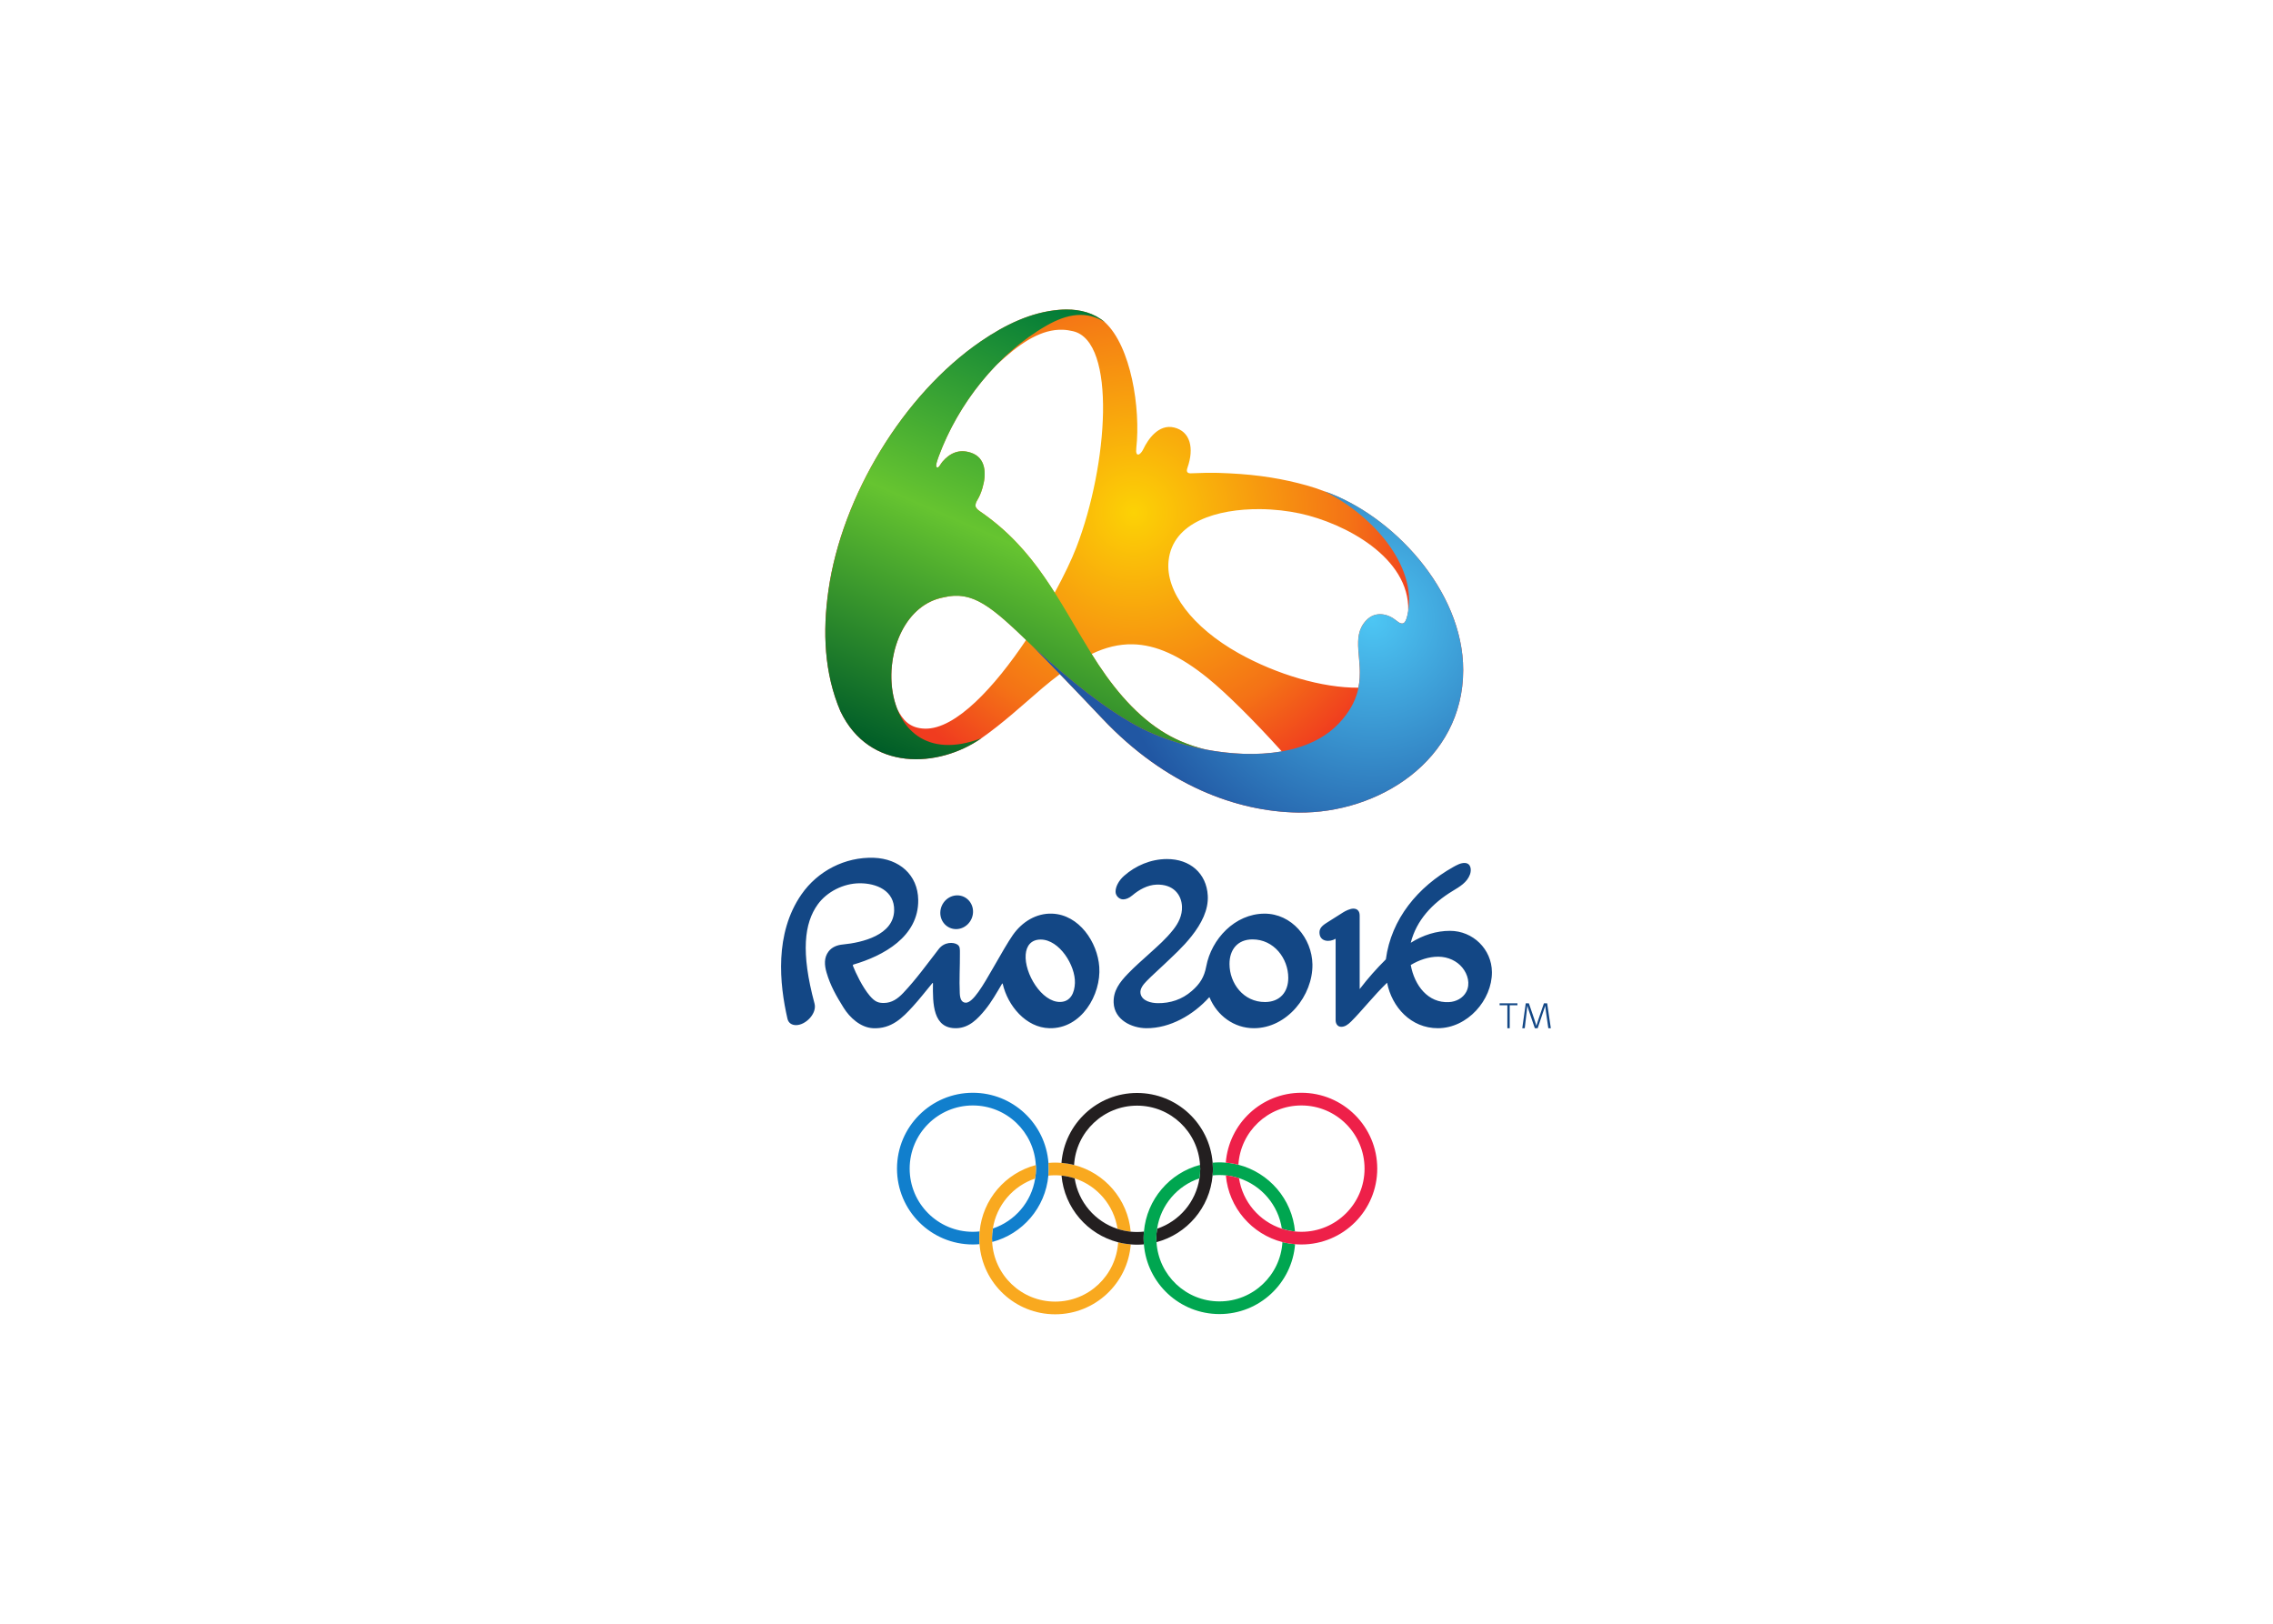 <svg clip-rule="evenodd" fill-rule="evenodd" viewBox="0 0 560 400" xmlns="http://www.w3.org/2000/svg" xmlns:xlink="http://www.w3.org/1999/xlink"><radialGradient id="a" cx="0" cy="0" gradientTransform="matrix(51.603 51.716 -51.716 51.603 279.35 126.288)" gradientUnits="userSpaceOnUse" r="1"><stop offset="0" stop-color="#fcd205"/><stop offset=".73" stop-color="#f47216"/><stop offset="1" stop-color="#f03c1f"/></radialGradient><linearGradient id="b" gradientTransform="matrix(47.315 -109.865 -109.865 -47.315 236.802 193.783)" gradientUnits="userSpaceOnUse" x2="1"><stop offset="0" stop-color="#005d28"/><stop offset=".5" stop-color="#66c430"/><stop offset="1" stop-color="#007a38"/></linearGradient><radialGradient id="c" cx="338.174" cy="152.663" gradientUnits="userSpaceOnUse" r="79.986"><stop offset="0" stop-color="#4dc6f4"/><stop offset=".8" stop-color="#2157a3"/><stop offset="1" stop-color="#2157a3"/></radialGradient><path d="m258.306 286.474c-.723-9.662-8.783-17.277-18.629-17.277-10.32 0-18.683 8.368-18.683 18.688s8.363 18.683 18.683 18.683c.558 0 1.109-.027 1.653-.074-.033-.466-.057-.933-.057-1.412 0-.585.03-1.158.082-1.729-.553.059-1.111.095-1.678.095-8.594 0-15.563-6.971-15.563-15.563 0-8.595 6.969-15.562 15.563-15.562 8.303 0 15.064 6.501 15.52 14.686.018.294.045.579.045.876 0 .833-.086 1.647-.212 2.441-.912 5.783-4.997 10.5-10.423 12.31-.127.8-.211 1.613-.211 2.446 0 .299.027.585.044.871 7.474-1.961 13.118-8.438 13.841-16.342.054-.567.084-1.143.084-1.726 0-.478-.024-.946-.059-1.411" fill="#117fcd"/><path d="m275.475 306.03c-.493 8.155-7.243 14.613-15.517 14.613-8.3 0-15.064-6.503-15.519-14.689-.016-.287-.043-.574-.043-.871 0-.835.085-1.647.212-2.447.912-5.78 4.997-10.494 10.423-12.311.126-.793.211-1.607.211-2.44 0-.297-.027-.581-.044-.877-7.475 1.968-13.117 8.443-13.842 16.345-.053.569-.083 1.145-.083 1.73 0 .478.024.945.057 1.411.722 9.655 8.783 17.275 18.628 17.275 9.824 0 17.874-7.586 18.626-17.219-1.065-.088-2.103-.258-3.109-.52m-17.194-16.419c.054-.567.084-1.144.084-1.726 0-.478-.023-.945-.058-1.411.543-.048 1.095-.076 1.651-.076.526 0 1.043.028 1.558.068 1.061.088 2.099.259 3.107.52 7.545 1.936 13.241 8.465 13.947 16.432-1.122-.116-2.205-.352-3.243-.689-.894-5.86-5.041-10.648-10.555-12.442-1.039-.339-2.122-.575-3.24-.688-.52-.051-1.043-.08-1.574-.08-.567 0-1.127.032-1.677.092" fill="#f9a91f"/><path d="m298.762 286.423c-.774-9.616-8.813-17.177-18.624-17.177-9.826 0-17.874 7.588-18.623 17.22 1.062.089 2.101.259 3.107.521.495-8.155 7.24-14.616 15.516-14.616 8.269 0 15.01 6.453 15.514 14.594.019.322.052.639.052.969 0 .796-.081 1.578-.197 2.346-.88 5.819-4.979 10.579-10.429 12.404-.123.767-.197 1.545-.197 2.344 0 .327.027.648.047.97 7.493-1.982 13.138-8.5 13.822-16.439.047-.534.076-1.078.076-1.625 0-.512-.024-1.014-.064-1.511m-16.931 16.976c-.048.54-.077 1.079-.077 1.629 0 .513.029 1.014.07 1.513-.556.049-1.117.078-1.686.078-.525 0-1.043-.025-1.555-.068-1.064-.089-2.101-.259-3.108-.522-7.545-1.932-13.242-8.465-13.944-16.429 1.119.113 2.201.35 3.241.688.891 5.859 5.04 10.647 10.555 12.44 1.038.337 2.12.576 3.242.69.515.051 1.038.078 1.569.078.574 0 1.138-.037 1.693-.097" fill="#231f20"/><path d="m315.957 305.983c-.493 8.146-7.238 14.608-15.514 14.608-8.27 0-15.012-6.456-15.514-14.593-.021-.321-.048-.642-.048-.97 0-.799.075-1.576.197-2.344.879-5.824 4.975-10.584 10.43-12.404.116-.769.197-1.549.197-2.346 0-.33-.034-.647-.053-.969-7.489 1.979-13.133 8.498-13.821 16.434-.048.54-.076 1.079-.076 1.629 0 .514.028 1.014.068 1.513.768 9.608 8.81 17.172 18.62 17.172 9.822 0 17.871-7.581 18.624-17.211-1.066-.089-2.104-.263-3.11-.519m-17.209-16.424c.05-.534.078-1.078.078-1.625 0-.511-.024-1.014-.063-1.511.55-.049 1.112-.083 1.68-.083.524 0 1.041.03 1.557.073 1.065.085 2.101.256 3.108.517 7.544 1.941 13.239 8.474 13.943 16.437-1.122-.113-2.204-.349-3.242-.686-.889-5.865-5.037-10.656-10.552-12.45-1.036-.335-2.12-.577-3.241-.683-.52-.056-1.042-.081-1.573-.081-.574 0-1.135.031-1.695.092" fill="#00a650"/><path d="m320.624 269.197c-9.823 0-17.871 7.584-18.625 17.216 1.067.084 2.103.257 3.109.516.496-8.145 7.24-14.606 15.516-14.606 8.595 0 15.561 6.966 15.561 15.562 0 8.592-6.966 15.563-15.561 15.563-.531 0-1.054-.027-1.574-.08-1.122-.112-2.204-.351-3.242-.686-5.514-1.796-9.662-6.587-10.551-12.451-1.037-.334-2.12-.576-3.242-.682.701 7.961 6.399 14.495 13.942 16.434 1.006.257 2.042.429 3.109.518.512.04 1.035.068 1.558.068 10.321 0 18.688-8.365 18.688-18.684 0-10.32-8.367-18.688-18.688-18.688" fill="#ee2049"/><path d="m231.664 224.726c.088-2.297 1.958-4.156 4.18-4.158 2.224 0 3.963 1.861 3.882 4.158-.083 2.298-1.957 4.156-4.177 4.156-2.225-.005-3.966-1.858-3.885-4.156m29.523 22.099c-4.533.073-8.862-7.051-8.487-11.698.17-2.098 1.308-3.683 3.711-3.675 4.582.016 8.576 6.385 8.417 10.716-.084 2.355-1.041 4.617-3.641 4.657m-1.983-21.753c-3.875-.141-7.389 1.997-9.681 5.279-1.197 1.715-2.911 4.707-4.837 8.071-2.478 4.327-4.975 8.619-6.747 8.589-1.104-.021-1.425-1.083-1.481-2.354-.151-3.314.062-6.595.036-9.904-.004-.915.055-1.624-.616-2.063-1.008-.655-3.222-.67-4.586 1.083-2.821 3.635-5.599 7.505-8.775 10.847-1.333 1.405-2.806 2.451-4.766 2.454-1.275 0-2.127-.2-3.46-1.766-1.823-2.136-3.487-5.679-4.136-7.335-.105-.271.037-.34.143-.372 7.253-2.115 16.053-6.821 15.926-15.916-.089-6.19-4.706-10.161-10.949-10.374-7.064-.236-13.803 3.224-17.827 9.03-6.686 9.649-5.402 22.072-3.443 30.611.253 1.11 1.126 1.582 2.125 1.582 2.391-.005 5.196-2.893 4.546-5.312-3.411-12.661-2.53-19.812.796-24.422 2.27-3.143 6.34-5.174 10.261-5.21 4.211-.043 8.678 1.83 8.559 6.713-.149 6.035-7.8 7.902-12.659 8.368-1.343.127-2.667.614-3.516 1.741-1.127 1.492-1.023 3.31-.481 5.165.952 3.266 2.415 5.8 4.215 8.688 1.497 2.401 4.145 4.871 7.238 5.028 4.555.225 7.285-2.595 9.814-5.362 1.715-1.872 3.139-3.748 4.786-5.719.117-.138.165-.073.165.04-.072 4.975-.043 11.178 5.782 11.041 3.158-.076 5.283-2.341 7.098-4.566 1.507-1.845 2.796-4.102 4.107-6.335.096-.14.155-.205.207.003 1.225 5.34 5.698 10.763 11.504 10.898 7.88.177 12.763-8.258 12.276-15.102-.427-6.059-4.955-12.882-11.624-13.119m52.454 21.773c-5.307.011-8.737-4.599-8.746-9.372-.008-3.492 1.955-6.049 5.648-6.057 5.306-.015 8.825 4.687 8.832 9.463.005 3.488-2.042 5.958-5.734 5.966m-.149-21.773c-7.265.029-13.062 6.247-14.329 12.995-.494 2.648-1.556 4.309-3.547 6.045-2.429 2.121-5.31 3.046-8.402 3.011-1.502-.015-3.927-.483-4.248-2.419-.191-1.117.707-2.21 1.516-3.034 1.477-1.502 2.589-2.444 4.11-3.9 2.483-2.371 4.775-4.396 6.943-7.133 2.459-3.1 4.204-6.506 4.005-10.018-.305-5.472-4.364-9.021-10.086-8.998-3.971.018-7.683 1.614-10.547 4.144-.612.539-1.204 1.259-1.595 2.044-.308.607-.495 1.255-.487 1.883.011.989.905 1.861 1.864 1.865.693 0 1.476-.315 2.289-1.002 1.629-1.384 3.727-2.549 5.909-2.63 4.212-.159 6.179 2.513 6.303 5.374.096 2.22-.877 4.114-2.196 5.775-1.858 2.327-3.635 3.84-5.779 5.797-1.896 1.724-3.608 3.193-5.334 4.983-2.076 2.144-3.651 4.248-3.527 7.169.18 4.211 4.423 6.242 8.049 6.27 5.876.045 11.61-3.31 15.441-7.565.055-.062.104-.099.146.003 1.851 4.462 6.031 7.562 10.912 7.562 8.189 0 14.553-8.088 14.427-15.728-.108-6.451-5.116-12.521-11.837-12.493m49.736 19.27c-.842 1.578-2.543 2.432-4.263 2.522-5.125.271-8.488-4.045-9.413-9.142 2.036-1.224 4.383-2.05 6.789-2.044 2.446.013 4.595 1.07 5.914 2.683 1.351 1.647 2.019 4.015.973 5.981m-3.991-15.034c-3.345-.003-6.64 1.022-9.685 2.94 1.389-5.515 5.286-9.716 10.321-12.761 1.761-1.065 3.532-2.09 4.266-4.056.404-1.093.289-2.727-1.195-2.835-1.035-.08-2.073.518-2.926.991-8.683 4.873-15.282 12.776-16.6 22.746-2.316 2.306-4.347 4.582-6.427 7.294l-.024-.003v-18.081c0-1.248-.722-1.729-1.601-1.709-.779.016-1.883.553-2.438.905l-4.124 2.608c-1.342.852-1.846 1.538-1.725 2.665.2 1.926 2.373 2.171 3.963 1.246l.003 20.068c0 .829.448 1.626 1.392 1.621.86-.005 1.585-.471 2.43-1.307 2.71-2.695 5.522-6.332 8.853-9.556 1.198 6.065 5.917 11.209 12.501 11.209 7.325 0 13.376-6.959 13.33-13.816-.04-5.639-4.673-10.169-10.314-10.169" fill="#134785"/><path d="m262.744 76.231c-.584 0-1.185.027-1.788.08-6.921.559-13.325 3.69-19.311 7.788-19.039 13.045-34.229 38.075-37.549 61.31-1.468 10.213-1.03 20.471 2.98 29.841 7.106 14.862 24.132 13.986 34.728 6.596 5.264-3.675 10.203-8.222 14.98-12.318 1.474-1.267 2.931-2.394 4.331-3.457 3.201 3.306 6.661 6.913 10.49 10.967 15.57 16.463 33.123 22.912 48.238 23.125 19.702.256 40.631-12.81 40.649-35.085.017-19.702-17.581-38.303-34.252-44.066-1.462-.571-2.905-1.043-4.291-1.43-5.72-1.598-11.63-2.618-19.112-2.981-2.507-.12-2.934-.143-5.841-.119-1.046 0-3.316.14-3.735.119-.666-.033-1.073-.338-.716-1.351 1.734-4.895.685-8.96-3.258-9.933-3.9-.957-6.527 3.045-7.589 5.285-.688 1.489-2.035 2.247-1.748-.239 1.087-9.757-1.296-25.068-7.749-30.993-2.706-2.284-6.004-3.139-9.457-3.139zm-1.867 5.007c.346-.017.684-.013 1.033 0 .813.028 1.628.162 2.464.357 10.782 2.523 8.63 33.017.794 53.284-1.157 3.006-3.028 6.903-5.324 11.126-4.73-7.455-10.059-14.346-18.437-20.066-.645-.443-1.092-.911-1.073-1.43.045-1.197.85-1.355 1.709-4.252 1.042-3.478.895-7.521-2.861-8.742-2.936-.968-5.21.123-7.033 2.265-.436.52-.932 1.739-1.391 1.312-.426-.223.328-2.148.477-2.583 3.069-8.32 8.15-16.386 14.583-22.927l.119-.08c4.958-4.557 9.755-8.013 14.94-8.264zm49.549 44.185c3.489.025 6.898.433 9.854 1.072 11.027 2.382 27.041 10.833 26.662 23.921v.158c-.521 3.071-1.173 3.761-2.98 2.265-1.88-1.567-5.05-2.457-7.351-.039-4.009 4.199-.577 9.817-1.947 16.609-8.797.083-20.161-3.255-29.523-8.504-11.419-6.405-18.011-15.208-17.245-22.688.968-9.645 12.062-12.872 22.53-12.794zm28.212 4.648c.592.613 1.164 1.19 1.708 1.828 1.077 1.263 2.045 2.59 2.901 3.934-.857-1.342-1.824-2.672-2.901-3.934-.539-.63-1.123-1.222-1.708-1.828zm-103.549 16.689c5.473-.24 9.882 3.346 17.722 10.887-7.721 11.514-17.336 22.061-24.954 21.854-3.738-.099-5.468-2.159-6.794-4.847l-.08-.199c-3.85-10.097.489-25.257 11.523-27.298.901-.209 1.752-.361 2.583-.397zm43.986 11.96c5.682.119 11.613 2.739 18.556 8.384 4.452 3.613 11.368 10.458 18.159 18-6.005 1.052-12.702.702-18.993-.517-4.301-1.046-7.875-2.732-10.768-4.609-6.921-4.484-12.468-11.415-17.086-18.874 3.416-1.637 6.723-2.455 10.132-2.384zm-21.178 3.616c2.365 2.098 4.631 4.044 6.834 5.841-2.204-1.794-4.468-3.745-6.834-5.841zm33.178 20.9c.496.143 1.005.265 1.51.398-.508-.134-1.011-.254-1.51-.398zm28.569.954c-.584.175-1.186.333-1.788.477-.613.146-1.198.283-1.827.397.613-.112 1.229-.256 1.827-.397.609-.144 1.198-.301 1.788-.477z" fill="url(#a)"/><path d="m260.974 76.327c-6.921.559-13.354 3.665-19.339 7.762-19.039 13.046-34.199 38.093-37.519 61.328-1.469 10.214-1.063 20.448 2.947 29.817 7.106 14.862 24.144 14.007 34.74 6.617-27.48 10.443-28.103-31.232-9.302-34.709 7.206-1.676 11.678 2.153 21.776 11.945 9.843 9 18.089 15.53 25.948 19.804 4.57 2.488 10.646 4.611 17.095 5.806-4.532-1.034-8.296-2.756-11.305-4.708-6.968-4.513-12.526-11.523-17.162-19.039-8.08-13.064-13.686-25.605-27.457-35.006-.645-.443-1.09-.903-1.071-1.422.045-1.197.851-1.372 1.709-4.27 1.042-3.477.912-7.513-2.844-8.733-2.935-.968-5.211.132-7.034 2.274-.436.52-.922 1.72-1.381 1.292-.426-.222.327-2.16.476-2.595 4.789-12.984 14.432-25.311 26.565-32.269 5.159-2.965 9.917-3.707 14.403-.84-2.706-2.283-6.014-3.134-9.466-3.134-.585 0-1.176.027-1.779.08" fill="url(#b)"/><path d="m346.932 150.56c-.522 3.071-1.158 3.778-2.965 2.283-1.88-1.567-5.035-2.469-7.336-.051-5.627 5.893 3.428 14.59-6.752 25.389-11.24 11.942-36.596 7.818-49.654.71-7.859-4.274-16.105-10.804-25.95-19.804 4.692 4.716 10.547 10.783 17.312 17.945 15.569 16.462 33.148 22.923 48.263 23.136 19.702.256 40.618-12.799 40.636-35.074.017-19.702-17.565-38.328-34.236-44.091 12.196 6.055 22.598 18.325 20.682 29.557" fill="url(#c)"/><path d="m381.461 253.293-.574-3.976c-.104-.723-.164-1.24-.193-1.556h-.012c-.057.225-.15.559-.299.965l-1.542 4.567h-.699l-1.47-4.283c-.161-.472-.275-.887-.377-1.249h-.011c-.026.473-.089.977-.165 1.611l-.463 3.921h-.609l.855-6.138h.767l1.49 4.363c.097.313.24.757.353 1.176h.008c.11-.411.202-.717.34-1.09l1.521-4.449h.795l.904 6.138zm-9.511-5.656v5.656h-.582v-5.656h-1.909v-.482h4.392v.482z" fill="#134785"/></svg>
